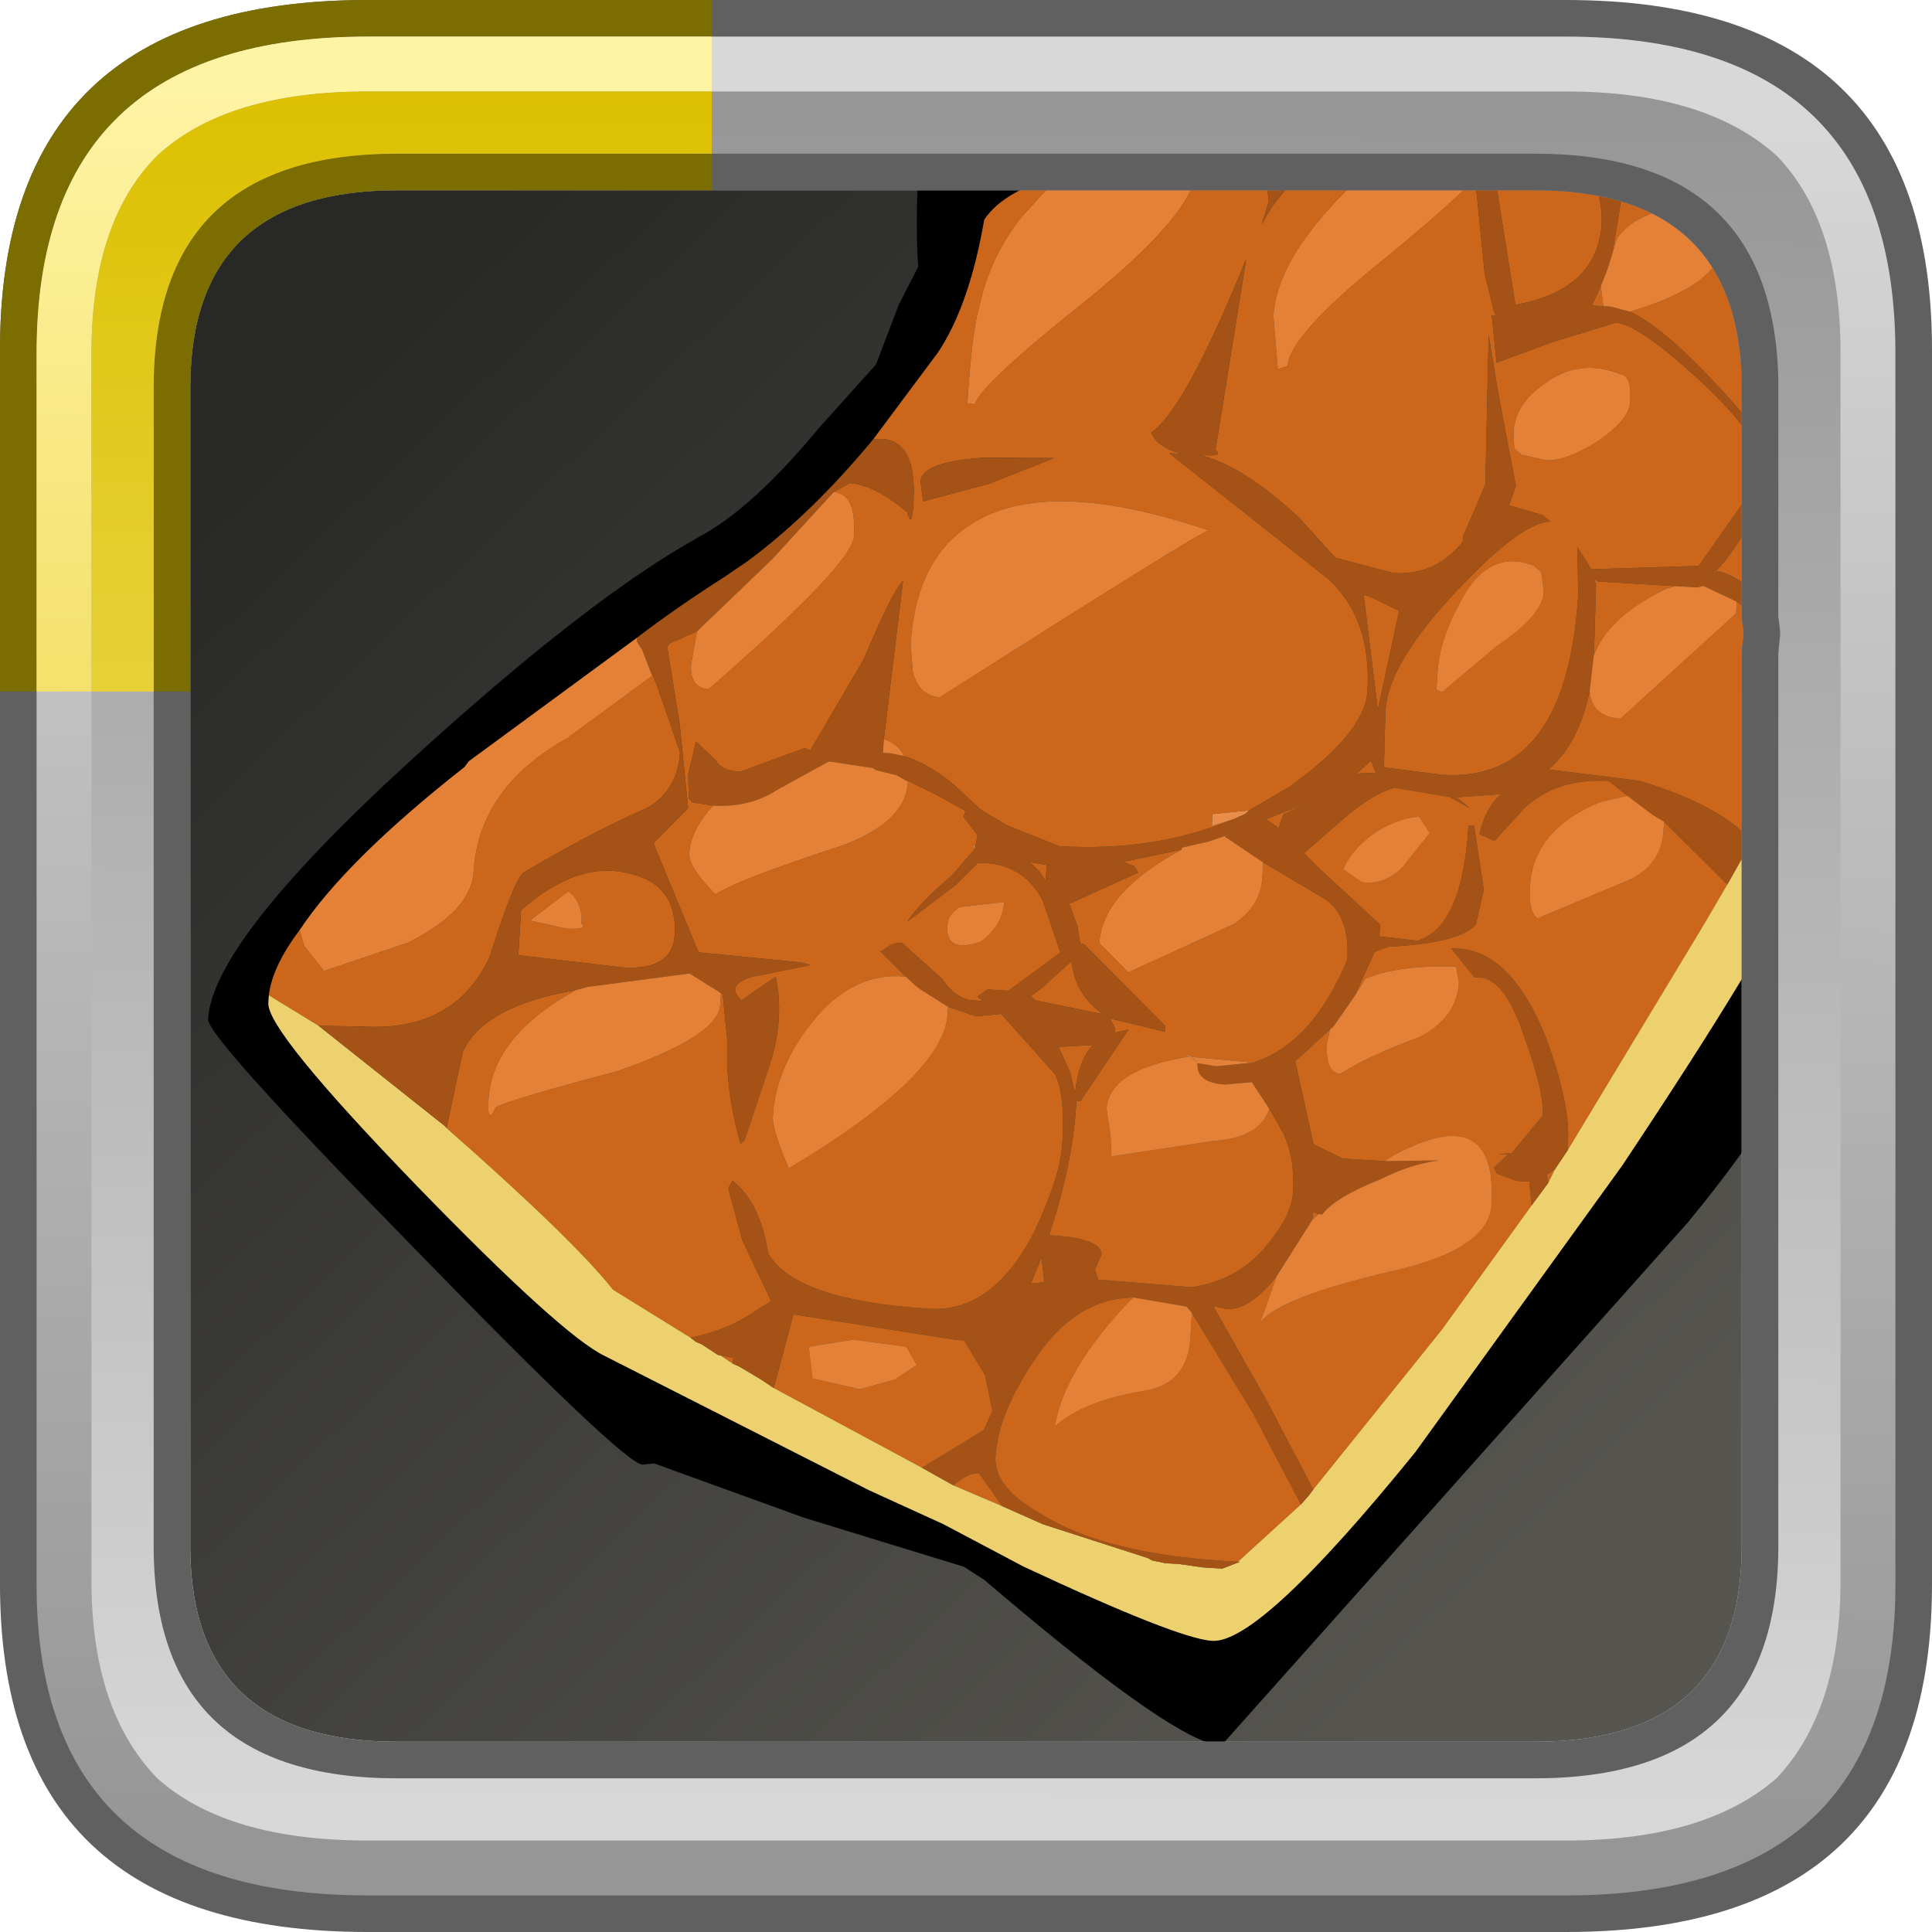 <?xml version="1.0" encoding="UTF-8" standalone="no"?>
<svg xmlns:ffdec="https://www.free-decompiler.com/flash" xmlns:xlink="http://www.w3.org/1999/xlink" ffdec:objectType="frame" height="52.8px" width="52.8px" xmlns="http://www.w3.org/2000/svg">
  <g transform="matrix(1.0, 0.0, 0.0, 1.0, 2.0, 2.0)">
    <use ffdec:characterId="619" height="44.0" transform="matrix(1.0, 0.0, 0.0, 1.0, 2.0, 2.0)" width="44.0" xlink:href="#sprite0"/>
    <filter id="filter0">
      <feColorMatrix in="SourceGraphic" result="filterResult0" type="matrix" values="0.831 0.253 -0.215 0.0 -0.121 4.1062137E-4 0.791 0.078 0.0 -0.121 0.225 -0.093 0.737 0.0 -0.121 0.0 0.0 0.0 1.0 0.0"/>
    </filter>
    <use ffdec:characterId="747" filter="url(#filter0)" height="42.45" transform="matrix(1.043, 0.063, -0.065, 1.072, 5.346, -1.537)" width="42.95" xlink:href="#sprite2"/>
    <use ffdec:characterId="722" height="52.8" transform="matrix(1.0, 0.0, 0.0, 1.0, -2.0, -2.0)" width="52.8" xlink:href="#sprite3"/>
  </g>
  <defs>
    <g id="sprite0" transform="matrix(1.0, 0.0, 0.0, 1.0, -2.0, -2.0)">
      <use ffdec:characterId="482" height="44.0" transform="matrix(1.0, 0.0, 0.0, 1.0, 2.0, 2.0)" width="44.0" xlink:href="#sprite1"/>
    </g>
    <g id="sprite1" transform="matrix(1.0, 0.0, 0.0, 1.0, -2.0, -2.0)">
      <use ffdec:characterId="481" height="44.0" transform="matrix(1.0, 0.0, 0.0, 1.0, 2.0, 2.0)" width="44.0" xlink:href="#shape0"/>
    </g>
    <g id="shape0" transform="matrix(1.0, 0.0, 0.0, 1.0, -2.0, -2.0)">
      <path d="M44.3 3.05 L44.45 3.2 44.6 3.3 45.3 4.15 45.25 4.0 45.45 4.5 Q46.0 5.75 46.0 7.5 L46.0 40.5 45.75 42.8 45.7 42.9 45.7 42.85 45.45 43.55 45.4 43.7 45.1 44.2 44.7 44.65 Q43.15 46.0 40.1 46.0 L7.9 46.0 Q5.65 46.0 4.2 45.3 L4.25 45.3 3.65 44.95 3.25 44.6 3.15 44.45 3.0 44.3 2.5 43.4 Q2.0 42.2 2.0 40.6 L2.0 40.5 2.0 7.5 Q2.0 6.55 2.15 5.75 L2.7 4.25 Q3.35 3.05 4.7 2.5 L4.65 2.5 5.0 2.4 5.15 2.35 5.3 2.3 5.9 2.15 6.85 2.05 6.95 2.05 7.8 2.0 7.9 2.0 18.3 2.0 18.6 2.0 40.1 2.0 40.45 2.0 41.6 2.1 41.75 2.1 41.95 2.2 43.05 2.45 Q43.7 2.65 44.2 3.0 L44.3 3.05" fill="url(#gradient0)" fill-rule="evenodd" stroke="none"/>
    </g>
    <linearGradient gradientTransform="matrix(-0.02, -0.021, 0.021, -0.02, 24.0, 24.0)" gradientUnits="userSpaceOnUse" id="gradient0" spreadMethod="pad" x1="-819.2" x2="819.2">
      <stop offset="0.0" stop-color="#565550"/>
      <stop offset="1.0" stop-color="#282826"/>
    </linearGradient>
    <g id="sprite2" transform="matrix(1.0, 0.0, 0.0, 1.0, -1.65, 9.6)">
      <use ffdec:characterId="746" height="42.45" transform="matrix(1.0, 0.0, 0.0, 1.0, 1.65, -9.6)" width="42.95" xlink:href="#shape1"/>
    </g>
    <g id="shape1" transform="matrix(1.0, 0.0, 0.0, 1.0, -1.65, 9.6)">
      <path d="M19.3 -8.05 L21.45 -8.2 Q21.8 -8.6 22.25 -8.65 L22.5 -8.45 Q24.15 -9.25 27.4 -9.3 L27.4 -9.5 34.95 -9.5 Q41.4 -10.45 43.6 -3.95 44.6 -0.9 44.6 4.6 L44.35 11.45 Q43.75 14.65 40.6 18.85 L29.25 32.85 Q28.1 32.85 23.35 29.4 L22.8 29.0 22.25 28.7 18.0 27.7 14.0 26.55 13.7 26.6 Q13.2 26.6 7.45 21.5 1.65 16.4 1.65 15.95 1.65 13.95 6.6 9.0 10.95 4.65 13.7 2.95 15.05 2.15 16.7 -0.05 L18.05 -1.7 18.55 -3.25 19.0 -4.25 Q18.85 -5.3 18.85 -6.95 18.85 -7.8 19.3 -8.05 M29.75 -7.75 L27.8 -7.8 27.65 -7.8 26.1 -7.6 Q23.9 -7.3 22.55 -6.8 21.1 -6.3 20.65 -5.55 20.4 -3.35 19.65 -2.1 L18.1 0.2 Q16.6 2.2 15.0 3.5 L14.4 3.95 Q13.2 4.8 12.25 5.6 L8.05 9.0 7.95 9.15 Q5.0 11.7 3.9 13.55 3.25 14.5 3.2 15.25 L3.2 15.45 Q3.2 16.15 7.35 19.85 11.4 23.45 12.55 23.9 L19.65 26.9 21.65 27.65 23.8 28.6 Q27.95 30.2 28.85 30.2 30.1 30.2 33.85 25.1 L38.8 17.5 Q42.3 11.65 42.85 10.0 L42.9 9.9 43.25 6.65 43.3 6.1 43.3 5.1 43.3 4.55 43.2 1.5 43.1 0.2 42.85 -1.2 42.65 -1.9 42.35 -2.85 Q41.5 -4.8 39.95 -6.0 L39.45 -6.35 38.45 -6.85 37.25 -7.25 37.0 -7.3 36.55 -7.4 34.65 -7.7 33.85 -7.7 33.35 -7.7 32.2 -7.75 31.55 -7.75 31.25 -7.75 30.95 -7.75 29.75 -7.75 M22.15 -8.45 L22.2 -8.3 22.25 -8.3 22.25 -8.65 22.15 -8.45" fill="#000000" fill-rule="evenodd" stroke="none"/>
      <path d="M27.8 -7.8 L28.05 -6.45 27.9 -5.85 Q28.45 -7.1 29.75 -7.75 L30.95 -7.75 Q28.35 -5.3 28.35 -3.55 L28.55 -2.2 28.8 -2.3 Q28.8 -3.1 31.25 -5.25 32.9 -6.75 33.4 -7.35 L33.8 -4.95 34.1 -4.0 34.15 -3.9 34.05 -3.9 34.25 -2.7 35.65 -3.3 37.3 -3.9 Q37.9 -3.9 39.6 -2.55 41.4 -1.1 41.4 -0.3 L39.85 2.15 37.05 2.4 36.65 1.85 36.75 3.05 Q36.75 7.85 33.5 7.85 L31.95 7.75 31.9 6.3 Q31.9 4.85 34.35 2.3 35.35 1.3 35.9 1.25 L35.7 1.1 34.8 0.9 34.95 0.4 34.35 -1.9 34.0 -3.4 34.15 0.4 33.9 1.1 33.65 1.75 33.65 1.9 Q33.0 2.8 31.9 2.8 L30.35 2.5 29.35 1.55 Q27.8 0.3 26.65 0.1 L26.7 0.1 Q27.3 0.1 27.05 -0.05 L27.55 -4.95 Q26.2 -1.05 25.35 -0.4 25.5 -0.05 26.15 0.1 L25.85 0.1 30.2 3.05 Q31.4 4.0 31.4 5.85 31.4 6.9 29.5 8.4 L28.5 9.05 27.55 9.2 27.55 9.5 28.1 9.3 Q26.1 10.25 23.6 10.25 L22.2 9.8 21.5 9.45 20.75 8.85 Q20.05 8.35 19.4 8.2 19.25 7.9 18.85 7.8 L19.1 3.75 Q18.85 4.0 18.2 5.8 L16.95 8.2 16.8 8.15 15.15 8.85 Q14.65 8.85 14.5 8.6 L13.95 8.15 13.8 9.0 13.85 9.6 13.95 9.7 14.5 9.75 Q13.95 10.4 13.95 11.0 13.95 11.35 14.7 12.0 15.25 11.6 17.85 10.6 19.55 9.9 19.55 8.85 L19.25 8.7 20.35 9.15 21.1 9.5 21.05 9.65 21.45 10.1 21.4 10.45 20.85 11.15 Q20.05 11.9 19.75 12.4 L20.95 11.4 21.5 10.8 Q22.65 10.7 23.25 11.65 L23.8 12.95 22.75 13.8 22.5 14.0 21.95 14.0 21.7 14.2 21.85 14.3 21.6 14.3 Q21.15 14.3 20.75 13.8 L19.65 12.95 Q19.4 12.95 19.25 13.1 L19.1 13.2 19.8 13.8 Q18.45 13.75 17.5 15.0 16.55 16.25 16.55 17.55 16.55 17.9 17.05 18.85 20.95 16.25 20.95 14.7 L20.95 14.5 21.7 14.7 22.35 14.6 23.85 16.05 Q24.15 16.55 24.15 17.8 24.15 18.65 23.55 20.1 22.6 22.2 20.95 22.2 17.45 22.2 16.65 21.05 16.35 19.75 15.6 19.25 L15.5 19.45 15.95 20.75 16.8 22.25 16.5 22.45 Q15.75 23.05 14.75 23.3 L12.65 22.2 Q11.55 21.0 8.05 18.35 L8.35 16.4 Q8.8 15.2 11.2 14.65 9.1 15.95 9.1 17.55 9.1 18.25 9.3 17.75 9.6 17.55 12.4 16.65 15.0 15.6 15.0 14.8 L15.0 14.5 15.2 14.6 15.05 14.55 15.25 15.75 Q15.25 16.9 15.75 18.3 L15.85 18.2 16.4 16.2 Q16.7 15.0 16.4 14.0 L15.55 14.65 Q15.1 14.3 15.75 14.05 L17.3 13.65 17.05 13.6 14.35 13.5 13.0 10.8 13.85 9.85 13.5 7.75 13.05 5.8 13.1 5.7 13.8 5.35 13.7 6.2 Q13.7 6.8 14.2 6.8 17.75 3.4 17.75 2.7 17.75 1.6 17.15 1.6 L17.55 1.35 Q18.2 1.35 19.1 2.0 19.25 2.45 19.25 1.75 19.25 0.0 18.1 0.2 L19.65 -2.1 Q20.4 -3.35 20.65 -5.55 21.1 -6.3 22.55 -6.8 L21.6 -5.65 Q20.85 -4.6 20.65 -3.3 20.5 -2.65 20.5 -0.85 L20.7 -0.85 Q20.8 -1.35 23.55 -3.75 26.1 -6.05 26.1 -7.1 L26.1 -7.6 27.65 -7.8 27.8 -7.8 M33.85 -7.7 L34.65 -7.7 36.55 -7.4 Q36.85 -6.65 36.75 -6.05 36.55 -4.65 34.65 -4.2 L33.85 -7.7 M37.25 -7.25 L38.45 -6.85 38.4 -6.85 Q37.55 -6.6 37.2 -6.05 L37.1 -5.65 37.25 -7.05 37.25 -7.25 M39.95 -6.0 Q41.5 -4.8 42.35 -2.85 L42.65 -1.9 42.35 -1.6 41.8 -0.7 Q39.0 -3.7 37.65 -4.2 39.9 -5.0 39.95 -6.0 M42.85 -1.2 L43.1 0.2 41.95 0.4 Q41.4 0.7 41.4 1.15 41.4 1.75 41.55 1.7 L42.45 2.0 43.2 1.5 43.3 4.55 43.3 5.1 42.45 3.85 Q41.3 2.4 40.35 2.25 L40.0 2.55 Q40.75 2.0 41.9 -0.6 L41.85 -0.65 Q42.45 -0.95 42.85 -1.2 M3.2 15.25 Q3.25 14.5 3.9 13.55 L4.05 13.95 4.6 14.55 6.75 13.7 Q8.35 12.8 8.35 11.8 8.35 9.65 10.6 8.25 L12.7 6.55 12.4 5.9 12.85 6.8 13.55 8.45 Q13.55 9.4 12.8 9.9 11.3 10.65 9.65 11.75 9.4 12.0 8.9 13.95 8.1 15.9 5.7 15.9 L4.55 15.95 3.2 15.25 M15.55 23.7 L15.9 23.75 15.9 23.9 15.55 23.7 M17.0 24.45 L17.1 24.0 17.4 22.55 21.7 22.95 21.9 22.95 22.5 23.8 22.75 24.7 22.55 25.2 21.0 26.25 17.0 24.45 M21.85 26.65 Q22.2 26.3 22.5 26.3 L23.15 27.1 21.85 26.65 M29.4 28.15 Q26.0 28.2 24.2 27.25 22.9 26.65 22.9 25.85 22.9 24.7 23.85 23.2 24.8 21.7 26.25 21.6 L26.15 21.7 Q24.55 23.55 24.4 25.0 25.1 24.3 26.7 23.95 27.8 23.7 27.8 22.55 L27.8 21.9 29.55 24.35 30.95 26.6 29.4 28.15 M31.25 26.2 L29.85 23.95 28.35 21.7 28.7 21.75 Q29.3 21.75 29.95 20.85 L29.6 22.05 Q30.0 21.4 32.9 20.55 35.45 19.85 35.45 18.7 35.45 16.0 32.8 17.6 L32.6 17.75 31.5 17.75 30.75 17.45 30.7 17.4 30.1 15.35 30.95 14.5 30.95 14.55 30.9 14.85 Q30.9 15.6 31.3 15.6 32.0 15.1 33.3 14.55 34.25 14.0 34.25 13.1 L34.15 12.7 Q32.6 12.75 31.8 13.15 L31.55 13.6 32.0 12.45 32.35 12.3 Q34.2 12.1 34.6 11.6 L34.75 10.7 34.4 9.1 34.25 9.1 Q34.25 11.7 33.1 12.1 L32.1 12.05 32.1 11.75 30.4 10.4 30.0 10.05 31.05 9.05 Q31.7 8.45 32.25 8.25 L33.7 8.4 34.25 8.65 33.9 8.4 35.05 8.25 Q34.65 8.65 34.55 9.3 L34.95 9.45 35.7 8.55 Q36.5 7.75 37.85 7.75 L38.35 8.1 37.65 8.3 Q35.95 9.1 35.95 10.55 35.95 11.2 36.2 11.35 L38.6 10.2 Q39.35 9.75 39.35 8.95 L39.35 8.7 41.1 10.2 40.5 11.35 37.35 17.2 37.35 17.0 Q37.35 16.0 36.6 14.35 35.5 12.1 34.0 12.25 L34.65 12.95 Q35.4 12.8 36.05 14.4 36.65 15.75 36.65 16.35 L35.9 17.35 35.55 17.4 35.7 17.4 35.8 17.4 35.45 17.75 35.55 17.9 36.05 18.05 36.4 18.05 36.5 18.65 34.35 21.95 31.25 26.2 M30.8 19.35 L30.8 19.15 30.95 19.2 30.8 19.35 M41.45 9.5 L41.65 9.05 Q40.8 8.2 38.65 7.7 L36.25 7.55 Q37.0 6.85 37.2 5.5 37.3 6.15 38.05 6.15 L40.9 3.3 40.9 3.0 Q41.9 3.65 42.5 4.75 L43.15 6.3 41.45 9.5 M37.25 4.6 L37.25 4.4 37.2 2.8 37.15 2.65 37.25 2.7 39.25 2.7 39.0 2.8 Q37.55 3.6 37.25 4.6 M36.85 -4.8 L36.95 -4.3 36.65 -4.3 36.85 -4.8 M34.85 -0.55 L35.05 -0.4 35.7 -0.3 Q36.2 -0.3 37.0 -0.85 37.8 -1.45 37.8 -1.9 37.8 -2.6 37.5 -2.6 36.4 -2.95 35.55 -2.25 34.8 -1.7 34.8 -0.95 L34.85 -0.55 M37.05 17.7 L36.9 18.05 36.85 17.85 37.05 17.7 M35.85 3.05 L35.75 2.55 35.55 2.4 Q34.3 2.0 33.65 3.5 33.2 4.45 33.2 5.25 L33.2 5.7 33.35 5.75 34.7 4.5 Q35.85 3.65 35.85 3.05 M31.75 7.9 L31.25 7.95 31.6 7.6 31.75 7.9 M31.15 3.4 L31.35 3.45 32.1 3.75 31.7 6.3 31.5 5.25 31.15 3.4 M31.55 10.7 Q32.15 10.75 32.6 10.25 L33.25 9.35 32.95 8.95 Q32.45 9.0 31.85 9.4 31.25 9.85 31.05 10.4 L31.55 10.7 M21.2 1.15 L22.85 0.4 21.0 0.5 Q19.4 0.7 19.4 1.2 L19.5 1.7 21.2 1.15 M21.35 10.4 L21.4 10.45 21.4 10.35 21.35 10.4 M22.25 11.75 L21.1 11.95 Q20.8 12.15 20.8 12.45 20.8 13.15 21.7 12.8 22.25 12.35 22.25 11.75 M29.5 16.6 L29.9 17.2 Q30.25 17.8 30.25 18.7 30.25 19.25 29.7 20.0 29.0 21.0 27.75 21.25 L25.3 21.2 25.2 20.95 25.35 20.55 Q25.3 20.15 24.05 20.15 L23.95 20.15 Q24.45 18.3 24.45 16.85 L24.45 16.7 24.55 16.7 25.7 14.8 25.35 14.9 25.35 14.8 25.2 14.55 26.65 14.8 26.65 14.65 24.4 12.7 24.3 12.7 24.2 12.25 23.95 11.7 25.7 10.8 25.6 10.65 25.3 10.55 26.8 10.15 Q24.8 11.35 24.8 12.65 L25.6 13.35 28.3 11.95 Q28.95 11.45 28.95 10.75 L28.95 10.35 30.65 11.2 Q31.3 11.6 31.3 12.7 30.5 14.9 29.0 15.45 L27.4 15.4 27.25 15.35 27.3 15.4 Q25.25 15.85 25.25 16.85 L25.4 17.55 25.45 18.05 28.1 17.5 Q29.3 17.35 29.5 16.6 M23.3 10.75 L23.3 11.15 23.1 10.9 22.85 10.7 23.35 10.75 23.3 10.75 M29.4 9.1 L29.3 9.45 28.95 9.25 29.95 8.8 29.4 9.1 M27.0 2.0 Q22.85 0.9 20.95 2.1 19.4 3.05 19.4 5.35 L19.5 6.05 Q19.7 6.65 20.25 6.65 26.7 2.1 27.0 2.0 M23.9 15.35 L24.8 15.25 Q24.45 15.6 24.4 16.5 L24.25 16.0 23.9 15.35 M23.2 14.2 L23.1 14.1 23.4 13.85 24.1 13.15 Q24.25 14.0 25.0 14.45 L23.2 14.2 M23.55 21.4 L23.8 20.7 23.8 20.8 23.9 21.35 23.55 21.4 M20.7 23.65 L20.4 23.2 19.0 23.1 17.85 23.35 18.0 24.15 19.25 24.35 20.15 24.05 20.7 23.65 M9.65 13.85 L9.65 12.7 Q11.05 11.35 12.4 11.6 13.7 11.8 13.7 13.1 13.7 14.0 12.4 14.0 L9.65 13.85 M10.85 13.1 Q11.45 13.1 11.25 12.95 11.25 12.4 10.85 12.15 L9.9 12.95 10.85 13.1" fill="#cb661b" fill-rule="evenodd" stroke="none"/>
      <path d="M43.3 6.1 L43.25 6.65 42.9 9.9 42.85 10.0 Q42.3 11.65 38.8 17.5 L33.85 25.1 Q30.1 30.2 28.85 30.2 27.95 30.2 23.8 28.6 L21.65 27.65 19.65 26.9 12.55 23.9 Q11.4 23.45 7.35 19.85 3.2 16.15 3.2 15.45 L3.2 15.25 4.55 15.95 8.0 18.3 8.05 18.35 Q11.55 21.0 12.65 22.2 L14.75 23.3 14.9 23.4 15.05 23.45 15.5 23.7 15.55 23.7 15.9 23.9 16.05 23.95 16.65 24.25 17.0 24.45 21.0 26.25 21.85 26.65 23.15 27.1 24.25 27.5 27.05 28.2 27.15 28.25 27.5 28.3 27.85 28.3 28.5 28.35 28.8 28.35 28.85 28.35 29.0 28.35 29.45 28.15 29.4 28.15 30.95 26.6 31.15 26.35 31.25 26.2 34.35 21.95 36.5 18.65 36.9 18.05 37.05 17.7 37.35 17.2 40.5 11.35 41.1 10.2 41.45 9.5 43.15 6.3 43.3 6.1" fill="#eed16f" fill-rule="evenodd" stroke="none"/>
      <path d="M28.5 9.05 L28.4 9.15 28.1 9.3 27.55 9.5 27.55 9.2 28.5 9.05 M21.35 10.4 L21.4 10.35 21.4 10.45 21.35 10.4 M27.3 15.4 L27.25 15.35 27.4 15.4 27.45 15.45 27.55 15.5 27.5 15.5 27.35 15.4 27.3 15.4" fill="#e88d4a" fill-rule="evenodd" stroke="none"/>
      <path d="M27.8 -7.8 L29.75 -7.75 Q28.45 -7.1 27.9 -5.85 L28.05 -6.45 27.8 -7.8 M33.35 -7.7 L33.85 -7.7 34.65 -4.2 Q36.55 -4.65 36.75 -6.05 36.85 -6.65 36.55 -7.4 L37.0 -7.3 37.25 -7.25 37.25 -7.05 37.1 -5.65 37.0 -5.25 36.95 -5.1 36.85 -4.8 36.65 -4.3 36.95 -4.3 37.1 -4.3 37.15 -4.3 37.4 -4.25 37.65 -4.2 Q39.0 -3.7 41.8 -0.7 L42.35 -1.6 42.65 -1.9 42.85 -1.2 Q42.45 -0.95 41.85 -0.65 L41.9 -0.6 Q40.75 2.0 40.0 2.55 L40.35 2.25 Q41.3 2.4 42.45 3.85 L43.3 5.1 43.3 6.1 43.15 6.3 42.5 4.75 Q41.9 3.65 40.9 3.0 L40.0 2.65 39.85 2.7 39.25 2.7 37.25 2.7 37.15 2.65 37.2 2.8 37.25 4.4 37.25 4.6 37.2 5.5 Q37.0 6.85 36.25 7.55 L38.65 7.7 Q40.8 8.2 41.65 9.05 L41.45 9.5 41.1 10.2 39.35 8.7 39.05 8.55 38.35 8.1 37.85 7.75 Q36.5 7.75 35.7 8.55 L34.95 9.45 34.55 9.3 Q34.65 8.65 35.05 8.25 L33.9 8.4 34.25 8.65 33.7 8.4 32.25 8.25 Q31.7 8.45 31.05 9.05 L30.0 10.05 30.4 10.4 32.1 11.75 32.1 12.05 33.1 12.1 Q34.25 11.7 34.25 9.1 L34.4 9.1 34.75 10.7 34.6 11.6 Q34.2 12.1 32.35 12.3 L32.0 12.45 31.55 13.6 31.05 14.4 30.95 14.5 30.1 15.35 30.7 17.4 30.75 17.45 31.5 17.75 32.6 17.75 34.0 17.65 Q33.25 17.8 32.55 18.2 31.35 18.75 31.05 19.2 L30.95 19.2 30.8 19.15 30.8 19.35 29.95 20.85 Q29.3 21.75 28.7 21.75 L28.35 21.7 29.85 23.95 31.25 26.2 31.15 26.35 30.95 26.6 29.55 24.35 27.8 21.9 27.65 21.75 26.25 21.6 Q24.8 21.7 23.85 23.2 22.9 24.7 22.9 25.85 22.9 26.65 24.2 27.25 26.0 28.2 29.4 28.15 L29.45 28.15 29.0 28.35 28.85 28.35 28.8 28.35 28.5 28.35 27.85 28.3 27.5 28.3 27.15 28.25 27.05 28.2 24.25 27.5 23.15 27.1 22.5 26.3 Q22.2 26.3 21.85 26.65 L21.0 26.25 22.55 25.2 22.75 24.7 22.5 23.8 21.9 22.95 21.7 22.95 17.4 22.55 17.1 24.0 17.0 24.45 16.65 24.25 16.05 23.95 15.9 23.9 15.9 23.75 15.55 23.7 15.5 23.7 15.05 23.45 14.9 23.4 14.75 23.3 Q15.75 23.05 16.5 22.45 L16.8 22.25 15.95 20.75 15.5 19.45 15.6 19.25 Q16.35 19.75 16.65 21.05 17.45 22.2 20.95 22.2 22.6 22.2 23.55 20.1 24.15 18.65 24.15 17.8 24.15 16.55 23.85 16.05 L22.35 14.6 21.7 14.7 20.95 14.5 20.2 14.1 20.05 14.0 19.8 13.8 19.1 13.2 19.25 13.1 Q19.4 12.95 19.65 12.95 L20.75 13.8 Q21.15 14.3 21.6 14.3 L21.85 14.3 21.7 14.2 21.95 14.0 22.5 14.0 22.75 13.8 23.8 12.95 23.25 11.65 Q22.65 10.7 21.5 10.8 L20.95 11.4 19.75 12.4 Q20.05 11.9 20.85 11.15 L21.4 10.45 21.45 10.1 21.05 9.65 21.1 9.5 20.35 9.15 19.25 8.7 18.7 8.6 18.6 8.55 17.45 8.45 16.15 9.25 Q15.45 9.75 14.5 9.75 L13.95 9.7 13.85 9.6 13.8 9.0 13.95 8.15 14.5 8.6 Q14.65 8.85 15.15 8.85 L16.8 8.15 16.95 8.2 18.2 5.8 Q18.85 4.0 19.1 3.75 L18.85 7.8 18.85 8.15 19.05 8.15 19.4 8.2 Q20.05 8.35 20.75 8.85 L21.5 9.45 22.2 9.8 23.6 10.25 Q26.1 10.25 28.1 9.3 L28.4 9.15 28.5 9.05 29.5 8.4 Q31.4 6.9 31.4 5.85 31.4 4.0 30.2 3.05 L25.85 0.1 26.15 0.1 Q25.5 -0.05 25.35 -0.4 26.2 -1.05 27.55 -4.95 L27.05 -0.05 Q27.3 0.1 26.7 0.1 L26.65 0.1 Q27.8 0.3 29.35 1.55 L30.35 2.5 31.9 2.8 Q33.0 2.8 33.65 1.9 L33.65 1.75 33.9 1.1 34.15 0.4 34.0 -3.4 34.35 -1.9 34.95 0.4 34.8 0.9 35.7 1.1 35.9 1.25 Q35.35 1.3 34.35 2.3 31.9 4.85 31.9 6.3 L31.95 7.75 33.5 7.85 Q36.75 7.85 36.75 3.05 L36.65 1.85 37.05 2.4 39.85 2.15 41.4 -0.3 Q41.4 -1.1 39.6 -2.55 37.9 -3.9 37.3 -3.9 L35.65 -3.3 34.25 -2.7 34.05 -3.9 34.15 -3.9 34.1 -4.0 33.8 -4.95 33.4 -7.35 33.35 -7.55 33.35 -7.7 M12.25 5.6 Q13.2 4.8 14.4 3.95 L15.0 3.5 Q16.6 2.2 18.1 0.2 19.25 0.0 19.25 1.75 19.25 2.45 19.1 2.0 18.2 1.35 17.55 1.35 L17.15 1.6 15.65 3.4 13.8 5.35 13.1 5.7 13.05 5.8 13.5 7.75 13.85 9.85 13.0 10.8 14.35 13.5 17.05 13.6 17.3 13.65 15.75 14.05 Q15.1 14.3 15.55 14.65 L16.4 14.0 Q16.7 15.0 16.4 16.2 L15.85 18.2 15.75 18.3 Q15.25 16.9 15.25 15.75 L15.05 14.55 15.2 14.6 15.0 14.5 14.15 14.05 11.5 14.55 11.2 14.65 Q8.8 15.2 8.35 16.4 L8.05 18.35 8.0 18.3 4.55 15.95 5.7 15.9 Q8.1 15.9 8.9 13.95 9.4 12.0 9.65 11.75 11.3 10.65 12.8 9.9 13.55 9.4 13.55 8.45 L12.85 6.8 12.4 5.9 12.25 5.7 12.25 5.6 M37.35 17.2 L37.05 17.7 36.85 17.85 36.9 18.05 36.5 18.65 36.4 18.05 36.05 18.05 35.55 17.9 35.45 17.75 35.8 17.4 35.7 17.4 35.55 17.4 35.9 17.35 36.65 16.35 Q36.65 15.75 36.05 14.4 35.4 12.8 34.65 12.95 L34.0 12.25 Q35.5 12.1 36.6 14.35 37.35 16.0 37.35 17.0 L37.35 17.2 M31.15 3.4 L31.5 5.25 31.7 6.3 32.1 3.75 31.35 3.45 31.15 3.4 M31.75 7.9 L31.6 7.6 31.25 7.95 31.75 7.9 M21.2 1.15 L19.5 1.7 19.4 1.2 Q19.4 0.7 21.0 0.5 L22.85 0.4 21.2 1.15 M23.3 10.75 L23.35 10.75 22.85 10.7 23.1 10.9 23.3 11.15 23.3 10.75 M26.8 10.15 L25.3 10.55 25.6 10.65 25.7 10.8 23.95 11.7 24.2 12.25 24.3 12.7 24.4 12.7 26.65 14.65 26.65 14.8 25.2 14.55 25.35 14.8 25.35 14.9 25.7 14.8 24.55 16.7 24.45 16.7 24.45 16.85 Q24.45 18.3 23.95 20.15 L24.05 20.15 Q25.3 20.15 25.35 20.55 L25.2 20.95 25.3 21.2 27.75 21.25 Q29.0 21.0 29.7 20.0 30.25 19.25 30.25 18.7 30.25 17.8 29.9 17.2 L29.5 16.6 29.0 15.95 28.3 16.05 Q27.55 16.05 27.55 15.55 L28.05 15.6 29.0 15.45 Q30.5 14.9 31.3 12.7 31.3 11.6 30.65 11.2 L28.95 10.35 27.9 9.75 28.25 9.6 27.5 9.9 26.8 10.1 26.8 10.15 M29.4 9.1 L29.95 8.8 28.95 9.25 29.3 9.45 29.4 9.1 M23.2 14.2 L25.0 14.45 Q24.25 14.0 24.1 13.15 L23.4 13.85 23.1 14.1 23.2 14.2 M23.9 15.35 L24.25 16.0 24.4 16.5 Q24.45 15.6 24.8 15.25 L23.9 15.35 M23.55 21.4 L23.9 21.35 23.8 20.8 23.8 20.7 23.55 21.4 M9.65 13.85 L12.4 14.0 Q13.7 14.0 13.7 13.1 13.7 11.8 12.4 11.6 11.05 11.35 9.65 12.7 L9.65 13.85" fill="#a45215" fill-rule="evenodd" stroke="none"/>
      <path d="M30.95 -7.75 L31.25 -7.75 31.55 -7.75 32.2 -7.75 33.35 -7.7 33.35 -7.55 33.4 -7.35 Q32.9 -6.75 31.25 -5.25 28.8 -3.1 28.8 -2.3 L28.55 -2.2 28.35 -3.55 Q28.35 -5.3 30.95 -7.75 M38.45 -6.85 L39.45 -6.35 39.95 -6.0 Q39.9 -5.0 37.65 -4.2 L37.4 -4.25 37.15 -4.3 37.1 -4.3 36.95 -4.3 36.85 -4.8 36.95 -5.1 37.0 -5.25 37.1 -5.65 37.2 -6.05 Q37.55 -6.6 38.4 -6.85 L38.45 -6.85 M43.1 0.2 L43.2 1.5 42.45 2.0 41.55 1.7 Q41.4 1.75 41.4 1.15 41.4 0.7 41.95 0.4 L43.1 0.2 M3.9 13.55 Q5.0 11.7 7.95 9.15 L8.05 9.0 12.25 5.6 12.25 5.7 12.4 5.9 12.7 6.55 10.6 8.25 Q8.35 9.65 8.35 11.8 8.35 12.8 6.75 13.7 L4.6 14.55 4.05 13.95 3.9 13.55 M22.55 -6.8 Q23.9 -7.3 26.1 -7.6 L26.1 -7.1 Q26.1 -6.05 23.55 -3.75 20.8 -1.35 20.7 -0.85 L20.5 -0.85 Q20.5 -2.65 20.65 -3.3 20.85 -4.6 21.6 -5.65 L22.55 -6.8 M19.4 8.2 L19.05 8.15 18.85 8.15 18.85 7.8 Q19.25 7.9 19.4 8.2 M14.5 9.75 Q15.45 9.75 16.15 9.25 L17.45 8.45 18.6 8.55 18.7 8.6 19.25 8.7 19.55 8.85 Q19.55 9.9 17.85 10.6 15.25 11.6 14.7 12.0 13.95 11.35 13.95 11.0 13.95 10.4 14.5 9.75 M19.8 13.8 L20.05 14.0 20.2 14.1 20.95 14.5 20.95 14.7 Q20.95 16.25 17.05 18.85 16.55 17.9 16.55 17.55 16.55 16.25 17.5 15.0 18.45 13.75 19.8 13.8 M26.25 21.6 L27.65 21.75 27.8 21.9 27.8 22.55 Q27.8 23.7 26.7 23.95 25.1 24.3 24.4 25.0 24.55 23.55 26.15 21.7 L26.25 21.6 M29.95 20.85 L30.8 19.35 30.95 19.2 31.05 19.2 Q31.35 18.75 32.55 18.2 33.25 17.8 34.0 17.65 L32.6 17.75 32.8 17.6 Q35.45 16.0 35.45 18.7 35.45 19.85 32.9 20.55 30.0 21.4 29.6 22.05 L29.95 20.85 M30.95 14.5 L31.05 14.4 31.55 13.6 31.8 13.15 Q32.6 12.75 34.15 12.7 L34.25 13.1 Q34.25 14.0 33.3 14.55 32.0 15.1 31.3 15.6 30.9 15.6 30.9 14.85 L30.95 14.55 30.95 14.5 M38.35 8.1 L39.05 8.55 39.35 8.7 39.35 8.95 Q39.35 9.75 38.6 10.2 L36.2 11.35 Q35.95 11.2 35.95 10.55 35.95 9.1 37.65 8.3 L38.35 8.1 M37.2 5.5 L37.25 4.6 Q37.55 3.6 39.0 2.8 L39.25 2.7 39.85 2.7 40.0 2.65 40.9 3.0 40.9 3.3 38.05 6.15 Q37.3 6.15 37.2 5.5 M34.85 -0.55 L34.8 -0.95 Q34.8 -1.7 35.55 -2.25 36.4 -2.95 37.5 -2.6 37.8 -2.6 37.8 -1.9 37.8 -1.45 37.0 -0.85 36.2 -0.3 35.7 -0.3 L35.05 -0.4 34.85 -0.55 M35.85 3.05 Q35.85 3.65 34.7 4.5 L33.35 5.75 33.2 5.7 33.2 5.25 Q33.2 4.45 33.65 3.5 34.3 2.0 35.55 2.4 L35.75 2.55 35.85 3.05 M31.55 10.7 L31.05 10.4 Q31.25 9.85 31.85 9.4 32.45 9.0 32.95 8.95 L33.25 9.35 32.6 10.25 Q32.15 10.75 31.55 10.7 M22.25 11.75 Q22.25 12.35 21.7 12.8 20.8 13.15 20.8 12.45 20.8 12.15 21.1 11.95 L22.25 11.75 M29.5 16.6 Q29.3 17.35 28.1 17.5 L25.45 18.05 25.4 17.55 25.25 16.85 Q25.25 15.85 27.3 15.4 L27.35 15.4 27.5 15.5 27.55 15.5 27.45 15.45 27.4 15.4 29.0 15.45 28.05 15.6 27.55 15.55 Q27.55 16.05 28.3 16.05 L29.0 15.95 29.5 16.6 M28.95 10.35 L28.95 10.75 Q28.95 11.45 28.3 11.95 L25.6 13.35 24.8 12.65 Q24.8 11.35 26.8 10.15 L26.8 10.1 27.5 9.9 28.25 9.6 27.9 9.75 28.95 10.35 M27.0 2.0 Q26.7 2.1 20.25 6.65 19.7 6.65 19.5 6.05 L19.4 5.35 Q19.4 3.05 20.95 2.1 22.85 0.9 27.0 2.0 M20.7 23.65 L20.15 24.05 19.25 24.35 18.0 24.15 17.85 23.35 19.0 23.1 20.4 23.2 20.7 23.65 M17.15 1.6 Q17.75 1.6 17.75 2.7 17.75 3.4 14.2 6.8 13.7 6.8 13.7 6.2 L13.8 5.35 15.65 3.4 17.15 1.6 M15.0 14.5 L15.0 14.8 Q15.0 15.6 12.4 16.65 9.6 17.55 9.3 17.75 9.1 18.25 9.1 17.55 9.1 15.95 11.2 14.65 L11.5 14.55 14.15 14.05 15.0 14.5 M10.85 13.1 L9.9 12.95 10.85 12.15 Q11.25 12.4 11.25 12.95 11.45 13.1 10.85 13.1" fill="#e48136" fill-rule="evenodd" stroke="none"/>
    </g>
    <g id="sprite3" transform="matrix(1.0, 0.0, 0.0, 1.0, 2.0, 2.0)">
      <use ffdec:characterId="665" height="52.8" transform="matrix(1.0, 0.0, 0.0, 1.0, -2.0, -2.0)" width="52.8" xlink:href="#shape2"/>
      <filter id="filter1">
        <feColorMatrix in="SourceGraphic" result="filterResult1" type="matrix" values="0.309 0.609 0.082 0.0 0.067 0.309 0.609 0.082 0.0 0.067 0.309 0.609 0.082 0.0 0.067 0.0 0.0 0.0 1.0 0.0"/>
      </filter>
      <use ffdec:characterId="616" filter="url(#filter1)" height="18.9" transform="matrix(1.0, 0.0, 0.0, 1.0, -2.0, -2.0)" width="19.45" xlink:href="#sprite4"/>
    </g>
    <g id="shape2" transform="matrix(1.0, 0.0, 0.0, 1.0, 2.0, 2.0)">
      <path d="M40.8 -2.0 Q50.85 -2.0 50.8 7.65 L50.8 41.2 Q50.85 50.8 40.8 50.8 L8.05 50.8 Q-2.05 50.8 -2.0 41.2 L-2.0 7.65 Q-2.05 -2.0 8.05 -2.0 L40.8 -2.0 M45.6 8.5 L45.6 8.4 45.6 8.35 Q45.45 3.2 39.95 3.2 L8.85 3.2 Q3.25 3.2 3.2 8.5 L3.2 40.35 Q3.25 45.6 8.85 45.6 L39.95 45.6 Q45.55 45.6 45.6 40.35 L45.6 15.95 45.6 15.8 45.65 15.3 45.6 14.9 45.6 14.7 45.6 8.5" fill="#606060" fill-rule="evenodd" stroke="none"/>
      <path d="M40.8 -1.0 Q49.8 -1.0 49.8 7.65 L49.8 41.2 Q49.85 49.8 40.8 49.8 L8.05 49.8 Q-1.05 49.8 -1.0 41.2 L-1.0 7.65 Q-1.0 -1.0 8.05 -1.0 L40.8 -1.0 M46.6 8.4 Q46.5 2.2 39.95 2.2 L8.85 2.2 Q2.2 2.2 2.2 8.5 L2.2 40.35 Q2.25 46.6 8.85 46.6 L39.95 46.6 Q46.55 46.6 46.6 40.35 L46.6 15.95 46.6 15.9 46.65 15.3 46.6 14.8 46.6 14.7 46.6 8.5 46.6 8.4" fill="url(#gradient1)" fill-rule="evenodd" stroke="none"/>
      <path d="M48.3 7.65 L48.3 41.2 Q48.3 44.75 46.55 46.6 44.6 48.3 40.8 48.3 L8.05 48.3 Q4.2 48.3 2.3 46.6 0.5 44.75 0.5 41.2 L0.5 7.65 Q0.5 4.05 2.3 2.25 4.2 0.5 8.05 0.5 L40.8 0.5 Q44.6 0.5 46.55 2.25 48.3 4.05 48.3 7.65 M45.6 8.4 L45.6 8.35 Q45.45 3.2 39.95 3.2 L8.85 3.2 Q3.25 3.2 3.2 8.5 L3.2 40.35 Q3.25 45.6 8.85 45.6 L39.95 45.6 Q45.55 45.6 45.6 40.35 L45.6 15.95 45.6 15.8 45.65 15.3 45.6 14.9 45.6 14.7 45.6 8.5 45.6 8.4" fill="url(#gradient2)" fill-rule="evenodd" stroke="none"/>
      <path d="M46.6 8.4 L46.6 8.5 46.6 14.75 46.6 14.85 46.65 15.25 46.65 15.35 46.6 15.85 46.6 15.95 46.6 40.35 Q46.55 46.6 39.95 46.6 L8.85 46.6 Q2.25 46.6 2.2 40.35 L2.2 8.5 Q2.25 2.2 8.85 2.2 L39.95 2.2 Q46.45 2.2 46.6 8.35 L46.6 8.4 M45.6 8.4 L45.6 8.35 Q45.45 3.2 39.95 3.2 L8.85 3.2 Q3.25 3.2 3.2 8.5 L3.2 40.35 Q3.25 45.6 8.85 45.6 L39.95 45.6 Q45.55 45.6 45.6 40.35 L45.6 15.95 45.6 15.8 45.65 15.3 45.6 14.9 45.6 14.7 45.6 8.5 45.6 8.4" fill="#606060" fill-rule="evenodd" stroke="none"/>
    </g>
    <linearGradient gradientTransform="matrix(1.0E-4, -0.029, 0.031, 2.0E-4, 24.4, 24.4)" gradientUnits="userSpaceOnUse" id="gradient1" spreadMethod="pad" x1="-819.2" x2="819.2">
      <stop offset="0.0" stop-color="#969696"/>
      <stop offset="1.0" stop-color="#d8d8d8"/>
    </linearGradient>
    <linearGradient gradientTransform="matrix(-2.0E-4, 0.029, -0.031, -2.0E-4, 24.4, 24.4)" gradientUnits="userSpaceOnUse" id="gradient2" spreadMethod="pad" x1="-819.2" x2="819.2">
      <stop offset="0.0" stop-color="#969696"/>
      <stop offset="1.0" stop-color="#d8d8d8"/>
    </linearGradient>
    <g id="sprite4" transform="matrix(1.0, 0.0, 0.0, 1.0, 0.0, 0.0)">
      <use ffdec:characterId="615" height="18.9" transform="matrix(1.0, 0.0, 0.0, 1.0, 0.0, 0.0)" width="19.45" xlink:href="#shape3"/>
    </g>
    <g id="shape3" transform="matrix(1.0, 0.0, 0.0, 1.0, 0.0, 0.0)">
      <path d="M1.0 18.9 L0.0 18.9 0.0 9.65 Q-0.05 0.0 10.05 0.0 L19.45 0.0 19.45 1.0 10.05 1.0 Q1.0 1.0 1.0 9.65 L1.0 18.9 M19.45 4.2 L19.45 5.2 10.85 5.2 Q5.25 5.2 5.2 10.5 L5.2 18.9 4.2 18.9 4.2 10.5 Q4.25 4.2 10.85 4.2 L19.45 4.2" fill="#7c6d01" fill-rule="evenodd" stroke="none"/>
      <path d="M19.45 1.0 L19.45 2.5 10.05 2.5 Q6.2 2.5 4.3 4.25 2.5 6.05 2.5 9.65 L2.5 18.9 1.0 18.9 1.0 9.65 Q1.0 1.0 10.05 1.0 L19.45 1.0" fill="url(#gradient3)" fill-rule="evenodd" stroke="none"/>
      <path d="M19.45 2.5 L19.45 4.2 10.85 4.2 Q4.25 4.2 4.2 10.5 L4.2 18.9 2.5 18.9 2.5 9.65 Q2.5 6.05 4.3 4.25 6.2 2.5 10.05 2.5 L19.45 2.5" fill="url(#gradient4)" fill-rule="evenodd" stroke="none"/>
    </g>
    <linearGradient gradientTransform="matrix(1.0E-4, -0.029, 0.031, 2.0E-4, 26.4, 26.4)" gradientUnits="userSpaceOnUse" id="gradient3" spreadMethod="pad" x1="-819.2" x2="819.2">
      <stop offset="0.0" stop-color="#dcc001"/>
      <stop offset="1.0" stop-color="#fff3a4"/>
    </linearGradient>
    <linearGradient gradientTransform="matrix(1.0E-4, 0.029, -0.031, 1.0E-4, 26.4, 26.4)" gradientUnits="userSpaceOnUse" id="gradient4" spreadMethod="pad" x1="-819.2" x2="819.2">
      <stop offset="0.0" stop-color="#dcc001"/>
      <stop offset="1.0" stop-color="#fff3a4"/>
    </linearGradient>
  </defs>
</svg>
